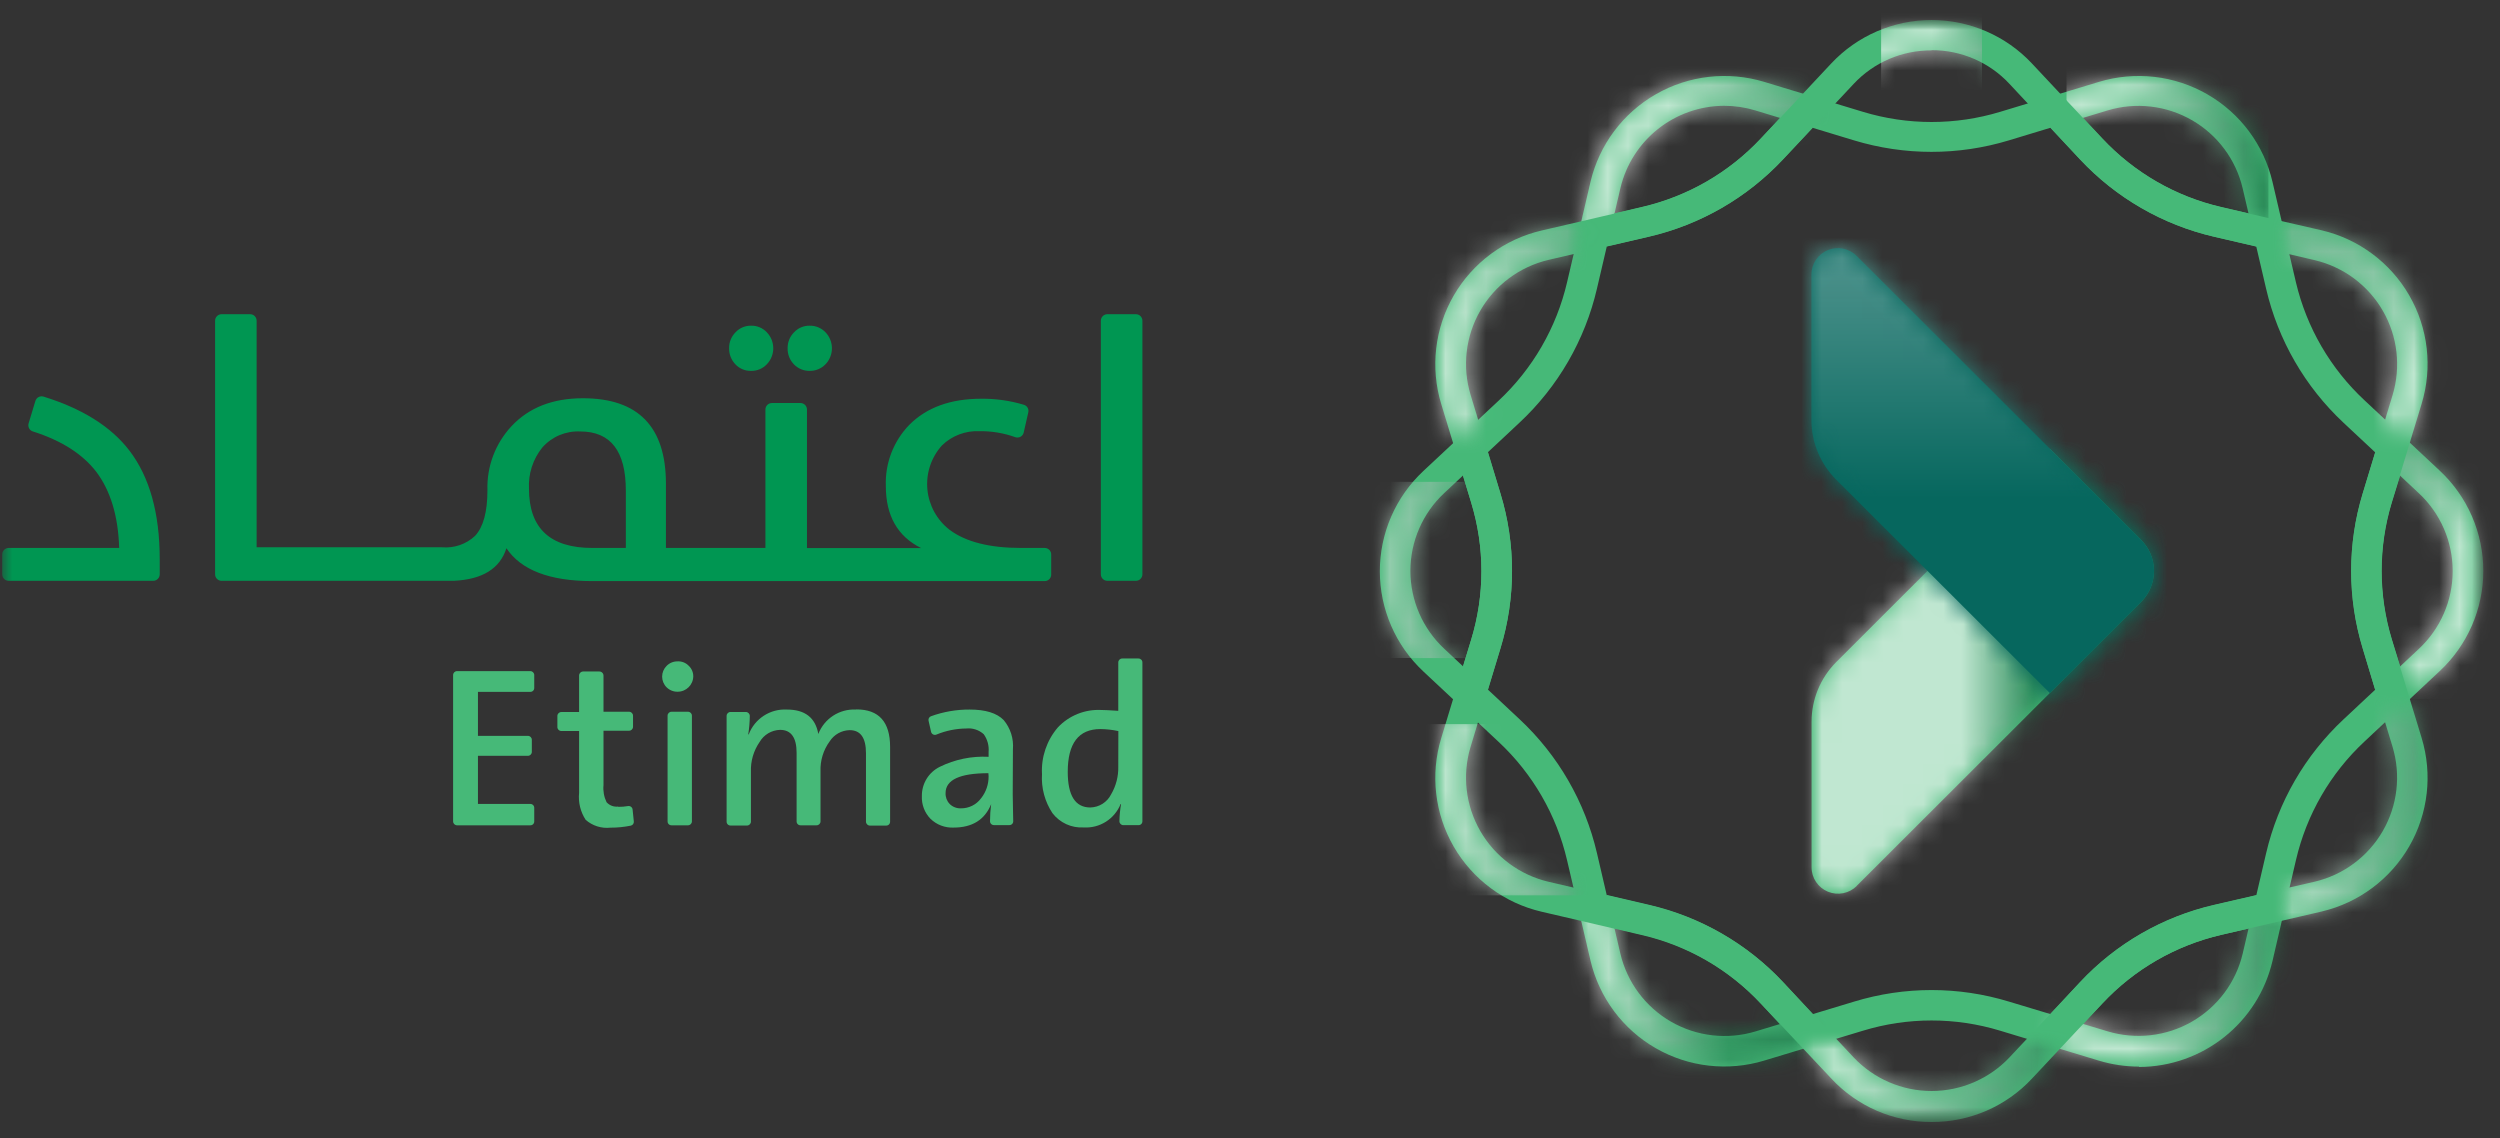 <svg xmlns="http://www.w3.org/2000/svg" xmlns:xlink="http://www.w3.org/1999/xlink" width="123px" height="56px" viewBox="0 0 123 56" version="1.1">
    <rect x="0" y="0" width="123" height="56" fill="#333333" stroke="none"/>
    <title>9450BDFE-A9C2-4095-B38C-7E990C0D76DB</title>
    <defs>
        <rect id="path-1" x="0" y="0" width="122.07" height="54.227"/>
        <rect id="path-3" x="-9.97999929e-15" y="6.22990708e-16" width="12.034" height="8.07"/>
        <path d="M7.191,0.004 C4.07,0.038 1.375,2.195 0.66,5.229 L9.97999929e-15,8.07 L9.97999929e-15,8.07 C0.534,7.923 1.082,7.803 1.633,7.695 L2.128,5.569 C2.684,3.199 4.796,1.519 7.233,1.508 C7.755,1.508 8.273,1.584 8.771,1.736 L10.826,2.36 C11.191,1.923 11.596,1.519 12.034,1.154 L9.224,0.298 C8.596,0.105 7.943,0.004 7.286,9.34486062e-16 L7.191,0.004 Z" id="path-5"/>
        <linearGradient x1="38.3%" y1="68.058%" x2="111.757%" y2="68.058%" id="linearGradient-7">
            <stop stop-color="#FFFFFF" offset="0%"/>
            <stop stop-color="#1F754A" offset="100%"/>
        </linearGradient>
        <rect id="path-8" x="0" y="-6.22990708e-16" width="11.479" height="7.646"/>
        <path d="M4.294,0.035 C3.641,0.042 2.992,0.143 2.367,0.333 L0,1.035 C0.207,1.491 0.385,1.959 0.534,2.437 L2.802,1.736 C4.193,1.318 5.695,1.493 6.953,2.219 C8.211,2.945 9.113,4.157 9.446,5.569 L9.881,7.425 C10.418,7.467 10.951,7.542 11.479,7.649 L10.913,5.226 C10.202,2.195 7.513,0.039 4.396,3.11495354e-16 L4.294,0.035 Z" id="path-10"/>
        <linearGradient x1="27.196%" y1="38.05%" x2="95.699%" y2="38.05%" id="linearGradient-12">
            <stop stop-color="#FFFFFF" offset="0%"/>
            <stop stop-color="#1F754A" offset="100%"/>
        </linearGradient>
        <rect id="path-13" x="0" y="-2.49196283e-15" width="4.828" height="13.927"/>
        <path d="M2.139,2.073 C0.774,3.35 0,5.134 0,7.002 C0,8.87 0.774,10.654 2.139,11.931 L4.246,13.913 C4.367,13.371 4.539,12.841 4.759,12.331 L3.157,10.834 C2.099,9.839 1.499,8.453 1.499,7.002 C1.499,5.551 2.099,4.165 3.157,3.17 L4.829,1.634 C4.657,1.094 4.499,0.551 4.372,0 L2.139,2.073 Z" id="path-15"/>
        <linearGradient x1="17.021%" y1="70.33%" x2="88.395%" y2="70.33%" id="linearGradient-17">
            <stop stop-color="#FFFFFF" offset="0%"/>
            <stop stop-color="#1F754A" offset="100%"/>
        </linearGradient>
        <rect id="path-18" x="0" y="0" width="4.663" height="12.776"/>
        <path d="M0,1.634 L1.492,3.037 C2.55,4.031 3.15,5.418 3.15,6.869 C3.15,8.32 2.55,9.706 1.492,10.7 L0.548,11.584 C0.961,11.889 1.283,12.301 1.478,12.776 L1.478,12.776 L2.532,11.798 C3.896,10.521 4.671,8.737 4.671,6.869 C4.671,5.001 3.896,3.216 2.532,1.939 L0.453,-4.98392567e-15 C0.334,0.555 0.185,1.103 0.007,1.641" id="path-20"/>
        <linearGradient x1="73.927%" y1="44.679%" x2="73.927%" y2="-17.727%" id="linearGradient-22">
            <stop stop-color="#FFFFFF" offset="0%"/>
            <stop stop-color="#1F754A" offset="100%"/>
        </linearGradient>
        <rect id="path-23" x="0" y="0" width="11.763" height="7.838"/>
        <path d="M1.542,0 L1.11,0.025 C0.74,0.051 0.369,0.051 9.97999929e-15,0.025 L9.97999929e-15,0.025 L0.607,2.627 C1.036,4.443 2.198,6.002 3.817,6.933 C5.437,7.863 7.37,8.083 9.158,7.54 L11.763,6.748 C11.619,6.549 11.487,6.341 11.366,6.127 C11.174,5.922 11.019,5.685 10.91,5.426 L8.719,6.088 C7.331,6.507 5.832,6.335 4.575,5.615 C3.318,4.894 2.413,3.687 2.075,2.28 L1.545,0.007 L1.542,0 Z" id="path-25"/>
        <linearGradient x1="13.536%" y1="47.278%" x2="63.009%" y2="47.278%" id="linearGradient-27">
            <stop stop-color="#FFFFFF" offset="0%"/>
            <stop stop-color="#1F754A" offset="100%"/>
        </linearGradient>
        <rect id="path-28" x="-1.99599986e-14" y="4.98392567e-15" width="11.795" height="7.4"/>
        <path d="M10.197,0.144 L9.821,1.82 C9.486,3.231 8.583,4.442 7.325,5.166 C6.066,5.889 4.564,6.062 3.174,5.643 L0.878,4.942 C0.558,5.358 0.265,5.793 0,6.246 L2.739,7.077 C3.36,7.265 4.004,7.364 4.653,7.372 L4.779,7.372 C7.887,7.337 10.572,5.192 11.289,2.171 L11.795,0 L11.795,0 C11.265,0.067 10.741,0.116 10.211,0.161" id="path-30"/>
        <linearGradient x1="39.036%" y1="68.192%" x2="94.564%" y2="68.192%" id="linearGradient-32">
            <stop stop-color="#FFFFFF" offset="0%"/>
            <stop stop-color="#1F754A" offset="100%"/>
        </linearGradient>
        <rect id="path-33" x="1.99599986e-14" y="4.98392567e-15" width="7.184" height="10.911"/>
        <path d="M5.085,1.147 L5.453,2.357 C5.871,3.746 5.697,5.247 4.97,6.503 C4.243,7.759 3.029,8.66 1.615,8.992 L0.379,9.28 L0,10.911 L0,10.911 L1.956,10.458 C3.773,10.029 5.332,8.868 6.263,7.25 C7.194,5.633 7.414,3.703 6.872,1.918 L6.289,-4.98392567e-15 L5.085,1.147 Z" id="path-35"/>
        <linearGradient x1="17.749%" y1="46.447%" x2="90.086%" y2="46.447%" id="linearGradient-37">
            <stop stop-color="#FFFFFF" offset="0%"/>
            <stop stop-color="#1F754A" offset="100%"/>
        </linearGradient>
        <rect id="path-38" x="9.97999929e-15" y="4.98392567e-15" width="7.184" height="10.911"/>
        <path d="M0.291,1.915 C-0.252,3.703 -0.029,5.636 0.906,7.254 C1.842,8.872 3.406,10.031 5.228,10.455 L7.184,10.907 L6.802,9.276 L5.569,8.989 C4.156,8.656 2.944,7.755 2.218,6.5 C1.492,5.244 1.317,3.745 1.735,2.357 L2.086,1.147 L0.86,0 L0.291,1.915 Z" id="path-40"/>
        <linearGradient x1="24.155%" y1="67.489%" x2="107.524%" y2="67.489%" id="linearGradient-42">
            <stop stop-color="#FFFFFF" offset="0%"/>
            <stop stop-color="#1F754A" offset="100%"/>
        </linearGradient>
        <rect id="path-43" x="0" y="-9.96785133e-15" width="12.613" height="4.089"/>
        <path d="M0,0.473 L1.373,1.936 C2.652,3.299 4.438,4.072 6.308,4.072 C8.178,4.072 9.965,3.299 11.244,1.936 L12.613,0.473 L11.008,0 L10.144,0.922 C9.149,1.979 7.761,2.578 6.308,2.578 C4.856,2.578 3.467,1.979 2.472,0.922 L1.605,0 L0,0.473 Z" id="path-45"/>
        <linearGradient x1="15.36%" y1="51.291%" x2="100.216%" y2="51.291%" id="linearGradient-47">
            <stop stop-color="#FFFFFF" offset="0%"/>
            <stop stop-color="#1F754A" offset="100%"/>
        </linearGradient>
        <rect id="path-48" x="0" y="0" width="12.613" height="4.089"/>
        <path d="M1.373,2.147 L1.99599986e-14,3.613 L1.605,4.1 L2.472,3.168 C3.467,2.111 4.856,1.512 6.308,1.512 C7.761,1.512 9.149,2.111 10.144,3.168 L11.008,4.09 L12.613,3.602 L11.244,2.136 C9.965,0.773 8.178,-3.89369193e-17 6.308,-3.89369193e-17 C4.438,-3.89369193e-17 2.652,0.773 1.373,2.136" id="path-50"/>
        <linearGradient x1="49.905%" y1="62.412%" x2="145.17%" y2="62.412%" id="linearGradient-52">
            <stop stop-color="#FFFFFF" offset="0%"/>
            <stop stop-color="#1F754A" offset="100%"/>
        </linearGradient>
        <rect id="path-53" x="9.97999929e-15" y="1.24598142e-15" width="7.184" height="10.911"/>
        <path d="M5.228,0.456 C3.407,0.879 1.842,2.037 0.906,3.655 C-0.029,5.272 -0.252,7.205 0.291,8.992 L0.874,10.911 L2.1,9.767 L1.749,8.557 C1.33,7.168 1.505,5.669 2.231,4.412 C2.957,3.156 4.17,2.255 5.583,1.922 L6.816,1.634 L7.198,0 L5.228,0.456 Z" id="path-55"/>
        <linearGradient x1="30.202%" y1="51.917%" x2="108.941%" y2="51.917%" id="linearGradient-57">
            <stop stop-color="#FFFFFF" offset="0%"/>
            <stop stop-color="#1F754A" offset="100%"/>
        </linearGradient>
        <rect id="path-58" x="1.99599986e-14" y="1.24598142e-15" width="7.184" height="10.911"/>
        <path d="M0,-1.24598142e-15 L0,-1.24598142e-15 L0.379,1.634 L1.615,1.922 C3.029,2.255 4.242,3.156 4.968,4.412 C5.694,5.669 5.868,7.168 5.45,8.557 L5.081,9.767 L6.306,10.911 L6.879,8.992 C7.421,7.208 7.201,5.278 6.27,3.662 C5.339,2.045 3.78,0.885 1.963,0.456 L0,-1.24598142e-15 Z" id="path-60"/>
        <linearGradient x1="70.646%" y1="66.415%" x2="70.646%" y2="-43.482%" id="linearGradient-62">
            <stop stop-color="#FFFFFF" offset="0%"/>
            <stop stop-color="#1F754A" offset="100%"/>
        </linearGradient>
        <rect id="path-63" x="0" y="0" width="16.848" height="21.898"/>
        <path d="M1.222,10.486 C0.44,11.268 1.99599986e-14,12.327 1.99599986e-14,13.432 L1.99599986e-14,20.594 C0.001,21.119 0.318,21.593 0.805,21.794 C1.291,21.995 1.85,21.884 2.223,21.513 L16.216,7.537 C16.616,7.139 16.843,6.6 16.848,6.036 L16.848,5.983 C16.843,5.42 16.616,4.882 16.216,4.486 L11.718,4.98392567e-15 L1.222,10.486 Z" id="path-65"/>
        <linearGradient x1="46.079%" y1="51.053%" x2="66.133%" y2="51.053%" id="linearGradient-67">
            <stop stop-color="#FFFFFF" offset="0%"/>
            <stop stop-color="#1F754A" offset="66%"/>
            <stop stop-color="#1F754A" offset="100%"/>
        </linearGradient>
        <path d="M0,1.305 L0,8.463 C0,9.568 0.44,10.627 1.222,11.409 L11.725,21.899 L16.216,17.413 C16.622,17.009 16.85,16.46 16.85,15.887 C16.85,15.315 16.622,14.766 16.216,14.362 L2.223,0.386 C1.985,0.139 1.656,-2.49196283e-15 1.313,-2.49196283e-15 C0.965,-0.003 0.631,0.134 0.384,0.379 C0.137,0.624 -0.001,0.957 0,1.305" id="path-68"/>
        <linearGradient x1="52.02%" y1="-95.412%" x2="52.02%" y2="54.951%" id="linearGradient-70">
            <stop stop-color="#FFFFFF" offset="0%"/>
            <stop stop-color="#06675E" offset="100%"/>
        </linearGradient>
        <rect id="path-71" x="0" y="0" width="122.07" height="54.227"/>
    </defs>
    <g id="Sprint-1-&amp;-2" stroke="none" stroke-width="1" fill="none" fill-rule="evenodd">
        <g id="Internal-Markter-/-Auctions" transform="translate(-1294, -24)">
            <g id="try-01" transform="translate(1294.108, 24.975)">
                <g id="Clipped">
                    <mask id="mask-2" fill="white">
                        <use xlink:href="#path-1"/>
                    </mask>
                    <g id="Rectangle"/>
                    <g id="Group" mask="url(#mask-2)">
                        <g transform="translate(67.777, 0)">
                            <path d="M37.354,51.502 C36.684,51.501 36.018,51.402 35.377,51.208 L30.521,49.735 C28.323,49.065 25.974,49.065 23.776,49.735 L18.919,51.204 C17.132,51.747 15.2,51.528 13.58,50.598 C11.961,49.668 10.798,48.11 10.369,46.294 L9.217,41.36 C8.698,39.123 7.525,37.092 5.846,35.524 L2.142,32.059 C0.777,30.782 0.003,28.997 0.003,27.129 C0.003,25.262 0.777,23.477 2.142,22.2 L5.846,18.739 C7.525,17.17 8.698,15.139 9.217,12.903 L10.369,7.965 C10.799,6.149 11.962,4.592 13.581,3.663 C15.2,2.733 17.132,2.513 18.919,3.055 L23.776,4.528 C25.975,5.194 28.322,5.194 30.521,4.528 L35.377,3.055 C37.167,2.512 39.101,2.734 40.72,3.668 C42.34,4.601 43.5,6.163 43.924,7.982 L45.076,12.92 C45.603,15.144 46.777,17.163 48.45,18.721 L52.151,22.183 C53.518,23.459 54.294,25.243 54.294,27.112 C54.294,28.98 53.518,30.765 52.151,32.041 L48.45,35.506 C46.769,37.073 45.595,39.105 45.076,41.342 L43.924,46.294 C43.212,49.347 40.493,51.51 37.354,51.52 M16.943,4.23 C14.505,4.24 12.393,5.92 11.837,8.291 L10.685,13.225 C10.099,15.752 8.772,18.047 6.875,19.819 L3.171,23.284 C2.109,24.275 1.507,25.662 1.507,27.114 C1.507,28.565 2.109,29.952 3.171,30.943 L6.875,34.408 C8.772,36.179 10.098,38.473 10.685,40.998 L11.837,45.943 C12.17,47.355 13.073,48.567 14.33,49.292 C15.588,50.017 17.09,50.191 18.48,49.773 L23.337,48.304 C25.82,47.546 28.473,47.546 30.957,48.304 L35.809,49.766 C37.199,50.185 38.701,50.013 39.96,49.289 C41.218,48.565 42.121,47.355 42.456,45.943 L43.608,41.005 C44.197,38.48 45.523,36.187 47.418,34.415 L51.122,30.95 C52.184,29.959 52.787,28.572 52.787,27.121 C52.787,25.669 52.184,24.282 51.122,23.291 L47.418,19.826 C45.522,18.054 44.196,15.759 43.608,13.232 L42.456,8.298 C42.125,6.883 41.224,5.669 39.965,4.941 C38.706,4.214 37.202,4.039 35.809,4.458 L30.953,5.931 C28.469,6.685 25.817,6.685 23.333,5.931 L18.477,4.458 C17.978,4.306 17.46,4.23 16.939,4.23" id="Shape" fill="#46B978" fill-rule="nonzero"/>
                            <g id="Group" opacity="0.66" style="mix-blend-mode: multiply;" stroke-width="1" fill="none" fill-rule="evenodd" transform="translate(9.706, 2.722)">
                                <g id="Clipped">
                                    <mask id="mask-4" fill="white">
                                        <use xlink:href="#path-3"/>
                                    </mask>
                                    <g id="Rectangle"/>
                                    <g mask="url(#mask-4)">
                                        <g transform="translate(0.004, -0.004)">
                                            <mask id="mask-6" fill="white">
                                                <use xlink:href="#path-5"/>
                                            </mask>
                                            <g id="Path" stroke="none" fill="none"/>
                                            <polygon id="Rectangle" stroke="none" fill="url(#linearGradient-7)" fill-rule="nonzero" mask="url(#mask-6)" transform="translate(6.016, 4.046) rotate(0) translate(-6.016, -4.046) " points="-0.758 -1.245 12.788 -1.242 12.791 9.337 -0.755 9.333"/>
                                        </g>
                                    </g>
                                </g>
                            </g>
                            <g id="Group" opacity="0.66" style="mix-blend-mode: multiply;" stroke-width="1" fill="none" fill-rule="evenodd" transform="translate(33.011, 2.722)">
                                <g id="Clipped">
                                    <mask id="mask-9" fill="white">
                                        <use xlink:href="#path-8"/>
                                    </mask>
                                    <g id="Rectangle"/>
                                    <g mask="url(#mask-9)">
                                        <g transform="translate(0, -0.035)">
                                            <mask id="mask-11" fill="white">
                                                <use xlink:href="#path-10"/>
                                            </mask>
                                            <g id="Path" stroke="none" fill="none"/>
                                            <polygon id="Rectangle" stroke="none" fill="url(#linearGradient-12)" fill-rule="nonzero" mask="url(#mask-11)" transform="translate(5.744, 3.861) rotate(-0) translate(-5.744, -3.861) " points="0.776 -2.567 10.708 -2.565 10.712 10.29 0.779 10.287"/>
                                        </g>
                                    </g>
                                </g>
                            </g>
                            <g id="Group" opacity="0.66" style="mix-blend-mode: multiply;" stroke-width="1" fill="none" fill-rule="evenodd" transform="translate(0, 20.096)">
                                <g id="Clipped" transform="translate(0, -0)">
                                    <mask id="mask-14" fill="white">
                                        <use xlink:href="#path-13"/>
                                    </mask>
                                    <g id="Rectangle"/>
                                    <g mask="url(#mask-14)">
                                        <g transform="translate(0.003, 0.014)">
                                            <mask id="mask-16" fill="white">
                                                <use xlink:href="#path-15"/>
                                            </mask>
                                            <g id="Path" stroke="none" fill="none"/>
                                            <polygon id="Rectangle" stroke="none" fill="url(#linearGradient-17)" fill-rule="nonzero" mask="url(#mask-16)" transform="translate(2.414, 6.956) rotate(0) translate(-2.414, -6.956) " points="-4.951 2.619 9.777 2.624 9.78 11.293 -4.948 11.288"/>
                                        </g>
                                    </g>
                                </g>
                            </g>
                            <g id="Group" opacity="0.66" style="mix-blend-mode: multiply;" stroke-width="1" fill="none" fill-rule="evenodd" transform="translate(49.63, 20.243)">
                                <g id="Clipped">
                                    <mask id="mask-19" fill="white">
                                        <use xlink:href="#path-18"/>
                                    </mask>
                                    <g id="Rectangle"/>
                                    <g mask="url(#mask-19)">
                                        <g transform="translate(0, 0.007)">
                                            <mask id="mask-21" fill="white">
                                                <use xlink:href="#path-20"/>
                                            </mask>
                                            <g id="Path" stroke="none" fill="none"/>
                                            <polygon id="Rectangle" stroke="none" fill="url(#linearGradient-22)" fill-rule="nonzero" mask="url(#mask-21)" transform="translate(2.334, 6.39) rotate(0) translate(-2.334, -6.39) " points="-2.456 -0.391 7.118 -0.386 7.124 13.172 -2.449 13.167"/>
                                        </g>
                                    </g>
                                </g>
                            </g>
                            <g id="Group" opacity="0.66" style="mix-blend-mode: multiply;" stroke-width="1" fill="none" fill-rule="evenodd" transform="translate(9.762, 43.664)">
                                <g id="Clipped">
                                    <mask id="mask-24" fill="white">
                                        <use xlink:href="#path-23"/>
                                    </mask>
                                    <g id="Rectangle"/>
                                    <g mask="url(#mask-24)">
                                        <mask id="mask-26" fill="white">
                                            <use xlink:href="#path-25"/>
                                        </mask>
                                        <g id="Path"/>
                                        <polygon id="Rectangle" fill="url(#linearGradient-27)" fill-rule="nonzero" mask="url(#mask-26)" transform="translate(5.704, 3.757) rotate(0) translate(-5.704, -3.757) " points="-0.788 -3.369 12.187 -3.362 12.195 10.884 -0.78 10.877"/>
                                    </g>
                                </g>
                            </g>
                            <g id="Group" opacity="0.66" style="mix-blend-mode: multiply;" stroke-width="1" fill="none" fill-rule="evenodd" transform="translate(32.635, 44.106)">
                                <g id="Clipped">
                                    <mask id="mask-29" fill="white">
                                        <use xlink:href="#path-28"/>
                                    </mask>
                                    <g id="Rectangle"/>
                                    <g mask="url(#mask-29)">
                                        <g transform="translate(-0, 0.018)">
                                            <mask id="mask-31" fill="white">
                                                <use xlink:href="#path-30"/>
                                            </mask>
                                            <g id="Path" stroke="none" fill="none"/>
                                            <polygon id="Rectangle" stroke="none" fill="url(#linearGradient-32)" fill-rule="nonzero" mask="url(#mask-31)" transform="translate(5.899, 3.682) rotate(0) translate(-5.899, -3.682) " points="-1.042 -2.815 12.833 -2.806 12.84 10.179 -1.034 10.171"/>
                                        </g>
                                    </g>
                                </g>
                            </g>
                            <path d="M27.147,54.227 L27.147,54.227 C25.275,54.234 23.486,53.458 22.213,52.088 L18.744,48.398 C17.174,46.722 15.14,45.55 12.901,45.031 L7.96,43.881 C6.138,43.457 4.574,42.298 3.638,40.68 C2.703,39.062 2.48,37.129 3.023,35.341 L4.498,30.491 C5.169,28.295 5.169,25.95 4.498,23.754 L3.023,18.903 C2.48,17.116 2.703,15.183 3.638,13.566 C4.574,11.948 6.139,10.79 7.96,10.367 L12.901,9.217 C15.14,8.698 17.174,7.526 18.744,5.85 L22.213,2.146 C23.492,0.783 25.278,0.01 27.148,0.01 C29.018,0.01 30.805,0.783 32.084,2.146 L35.553,5.85 C37.122,7.525 39.155,8.697 41.392,9.217 L46.343,10.357 C48.161,10.785 49.721,11.945 50.652,13.562 C51.583,15.179 51.803,17.108 51.259,18.893 L49.785,23.743 C49.117,25.94 49.117,28.284 49.785,30.48 L51.259,35.331 C51.802,37.116 51.582,39.045 50.651,40.663 C49.72,42.28 48.161,43.441 46.343,43.871 L41.399,45.021 C39.162,45.54 37.129,46.712 35.56,48.388 L32.091,52.088 C30.816,53.458 29.026,54.234 27.154,54.227 M27.154,1.505 C25.698,1.494 24.305,2.093 23.312,3.156 L19.843,6.856 C18.069,8.749 15.773,10.074 13.245,10.662 L8.301,11.812 C6.888,12.145 5.674,13.046 4.949,14.302 C4.223,15.559 4.048,17.059 4.467,18.447 L5.938,23.298 C6.696,25.778 6.696,28.428 5.938,30.908 L4.467,35.773 C4.048,37.162 4.223,38.662 4.949,39.918 C5.674,41.174 6.888,42.075 8.301,42.408 L13.245,43.559 C15.772,44.139 18.069,45.457 19.843,47.346 L23.312,51.046 C24.308,52.103 25.696,52.702 27.148,52.702 C28.601,52.702 29.989,52.103 30.985,51.046 L34.454,47.346 C36.224,45.449 38.522,44.124 41.052,43.541 L45.992,42.405 C47.406,42.072 48.619,41.172 49.345,39.917 C50.072,38.661 50.247,37.162 49.83,35.773 L48.355,30.922 C47.601,28.442 47.601,25.793 48.355,23.312 L49.83,18.462 C50.25,17.072 50.075,15.57 49.349,14.313 C48.622,13.056 47.407,12.155 45.992,11.823 L41.048,10.672 C38.52,10.086 36.223,8.761 34.45,6.867 L30.985,3.156 C29.995,2.09 28.603,1.487 27.147,1.494" id="Shape" fill="#46B978" fill-rule="nonzero"/>
                            <path d="M4.094,31.81 L5.32,32.967 L5.938,30.933 C6.696,28.453 6.696,25.803 5.938,23.322 L5.32,21.285 L4.094,22.432 L4.498,23.757 C5.169,25.953 5.169,28.299 4.498,30.494 L4.094,31.81 Z" id="Path" fill="#46B978" fill-rule="nonzero"/>
                            <path d="M13.245,10.672 C15.773,10.084 18.069,8.76 19.843,6.867 L21.3,5.313 L19.692,4.826 L18.744,5.839 C17.174,7.516 15.14,8.688 12.901,9.206 L11.549,9.522 L11.17,11.153 L13.245,10.672 Z" id="Path" fill="#46B978" fill-rule="nonzero"/>
                            <path d="M34.454,6.867 C36.226,8.761 38.523,10.086 41.052,10.672 L43.127,11.153 L42.744,9.522 L41.392,9.206 C39.155,8.687 37.122,7.515 35.553,5.839 L34.601,4.826 L33,5.313 L34.454,6.867 Z" id="Path" fill="#46B978" fill-rule="nonzero"/>
                            <path d="M41.052,43.555 C38.524,44.136 36.227,45.456 34.454,47.346 L33,48.914 L34.605,49.401 L35.556,48.388 C37.126,46.712 39.158,45.54 41.396,45.021 L42.748,44.705 L43.131,43.071 L41.052,43.555 Z" id="Path" fill="#46B978" fill-rule="nonzero"/>
                            <path d="M49.795,30.48 L49.795,30.48 C49.128,28.284 49.128,25.94 49.795,23.743 L50.206,22.418 L48.981,21.271 L48.363,23.308 C47.608,25.789 47.608,28.438 48.363,30.919 L48.973,32.967 L50.206,31.81 L49.795,30.48 Z" id="Path" fill="#46B978" fill-rule="nonzero"/>
                            <g id="Group" opacity="0.66" style="mix-blend-mode: multiply;" stroke-width="1" fill="none" fill-rule="evenodd" transform="translate(44.381, 33.412)">
                                <g id="Clipped">
                                    <mask id="mask-34" fill="white">
                                        <use xlink:href="#path-33"/>
                                    </mask>
                                    <g id="Rectangle"/>
                                    <g mask="url(#mask-34)">
                                        <g transform="translate(-0.004, 0)">
                                            <mask id="mask-36" fill="white">
                                                <use xlink:href="#path-35"/>
                                            </mask>
                                            <g id="Path" stroke="none" fill="none"/>
                                            <polygon id="Rectangle" stroke="none" fill="url(#linearGradient-37)" fill-rule="nonzero" mask="url(#mask-36)" transform="translate(3.994, 5.798) rotate(0) translate(-3.994, -5.798) " points="-2.597 -0.179 10.578 -0.172 10.584 11.776 -2.59 11.769"/>
                                        </g>
                                    </g>
                                </g>
                            </g>
                            <path d="M19.843,47.346 C18.07,45.452 15.774,44.128 13.245,43.541 L11.17,43.057 L11.549,44.691 L12.901,45.007 C15.143,45.532 17.177,46.713 18.744,48.398 L19.692,49.412 L21.3,48.924 L19.843,47.346 Z" id="Path" fill="#46B978" fill-rule="nonzero"/>
                            <g id="Group" opacity="0.66" style="mix-blend-mode: multiply;" stroke-width="1" fill="none" fill-rule="evenodd" transform="translate(2.728, 33.412)">
                                <g id="Clipped">
                                    <mask id="mask-39" fill="white">
                                        <use xlink:href="#path-38"/>
                                    </mask>
                                    <g id="Rectangle"/>
                                    <g mask="url(#mask-39)">
                                        <g transform="translate(0.004, 0.004)">
                                            <mask id="mask-41" fill="white">
                                                <use xlink:href="#path-40"/>
                                            </mask>
                                            <g id="Path" stroke="none" fill="none"/>
                                            <polygon id="Rectangle" stroke="none" fill="url(#linearGradient-42)" fill-rule="nonzero" mask="url(#mask-41)" transform="translate(3.459, 5.448) rotate(0) translate(-3.459, -5.448) " points="-2.32 1.235 9.236 1.236 9.237 9.66 -2.319 9.659"/>
                                        </g>
                                    </g>
                                </g>
                            </g>
                            <g id="Group" opacity="0.66" style="mix-blend-mode: multiply;" stroke-width="1" fill="none" fill-rule="evenodd" transform="translate(20.84, 50.138)">
                                <g id="Clipped">
                                    <mask id="mask-44" fill="white">
                                        <use xlink:href="#path-43"/>
                                    </mask>
                                    <g id="Rectangle"/>
                                    <g mask="url(#mask-44)">
                                        <g transform="translate(0, 0.014)">
                                            <mask id="mask-46" fill="white">
                                                <use xlink:href="#path-45"/>
                                            </mask>
                                            <g id="Path" stroke="none" fill="none"/>
                                            <polygon id="Rectangle" stroke="none" fill="url(#linearGradient-47)" fill-rule="nonzero" mask="url(#mask-46)" transform="translate(6.31, 2.029) rotate(0) translate(-6.31, -2.029) " points="-0.322 -1.853 12.939 -1.848 12.942 5.91 -0.319 5.906"/>
                                        </g>
                                    </g>
                                </g>
                            </g>
                            <g id="Group" opacity="0.66" style="mix-blend-mode: multiply;" stroke-width="1" fill="none" fill-rule="evenodd" transform="translate(20.84, 0)">
                                <g id="Clipped">
                                    <mask id="mask-49" fill="white">
                                        <use xlink:href="#path-48"/>
                                    </mask>
                                    <g id="Rectangle"/>
                                    <g mask="url(#mask-49)">
                                        <g transform="translate(-0, -0.011)">
                                            <mask id="mask-51" fill="white">
                                                <use xlink:href="#path-50"/>
                                            </mask>
                                            <g id="Path" stroke="none" fill="none"/>
                                            <polygon id="Rectangle" stroke="none" fill="url(#linearGradient-52)" fill-rule="nonzero" mask="url(#mask-51)" transform="translate(6.308, 2.053) rotate(0) translate(-6.308, -2.053) " points="3.826 -4.383 8.789 -4.383 8.79 8.49 3.827 8.49"/>
                                        </g>
                                    </g>
                                </g>
                            </g>
                            <g id="Group" opacity="0.66" style="mix-blend-mode: multiply;" stroke-width="1" fill="none" fill-rule="evenodd" transform="translate(2.728, 9.901)">
                                <g id="Clipped">
                                    <mask id="mask-54" fill="white">
                                        <use xlink:href="#path-53"/>
                                    </mask>
                                    <g id="Rectangle"/>
                                    <g mask="url(#mask-54)">
                                        <g transform="translate(0.004, -0)">
                                            <mask id="mask-56" fill="white">
                                                <use xlink:href="#path-55"/>
                                            </mask>
                                            <g id="Path" stroke="none" fill="none"/>
                                            <polygon id="Rectangle" stroke="none" fill="url(#linearGradient-57)" fill-rule="nonzero" mask="url(#mask-56)" transform="translate(3.458, 5.45) rotate(0) translate(-3.458, -5.45) " points="-3.057 -1.016 9.966 -1.008 9.973 11.917 -3.049 11.909"/>
                                        </g>
                                    </g>
                                </g>
                            </g>
                            <g id="Group" opacity="0.66" style="mix-blend-mode: multiply;" stroke-width="1" fill="none" fill-rule="evenodd" transform="translate(44.381, 9.901)">
                                <g id="Clipped">
                                    <mask id="mask-59" fill="white">
                                        <use xlink:href="#path-58"/>
                                    </mask>
                                    <g id="Rectangle"/>
                                    <g mask="url(#mask-59)">
                                        <g transform="translate(0, 0)">
                                            <mask id="mask-61" fill="white">
                                                <use xlink:href="#path-60"/>
                                            </mask>
                                            <g id="Path" stroke="none" fill="none"/>
                                            <polygon id="Rectangle" stroke="none" fill="url(#linearGradient-62)" fill-rule="nonzero" mask="url(#mask-61)" transform="translate(3.717, 5.447) rotate(0) translate(-3.717, -5.447) " points="-1.483 -0.881 8.913 -0.877 8.918 11.774 -1.478 11.771"/>
                                        </g>
                                    </g>
                                </g>
                            </g>
                            <path d="M23.46,42.615 L37.453,28.639 C37.859,28.235 38.087,27.686 38.087,27.114 C38.087,26.541 37.859,25.992 37.453,25.588 L32.962,21.102 L22.466,31.589 C21.684,32.37 21.244,33.43 21.244,34.535 L21.244,41.696 C21.245,42.222 21.562,42.695 22.048,42.896 C22.535,43.097 23.094,42.986 23.467,42.615" id="Path" fill="#46B978" fill-rule="nonzero"/>
                            <g id="Group" opacity="0.66" style="mix-blend-mode: multiply;" stroke-width="1" fill="none" fill-rule="evenodd" transform="translate(21.237, 21.099)">
                                <g id="Clipped">
                                    <mask id="mask-64" fill="white">
                                        <use xlink:href="#path-63"/>
                                    </mask>
                                    <g id="Rectangle"/>
                                    <g mask="url(#mask-64)">
                                        <g transform="translate(0.007, 0.004)">
                                            <mask id="mask-66" fill="white">
                                                <use xlink:href="#path-65"/>
                                            </mask>
                                            <g id="Path" stroke="none" fill="none"/>
                                            <polygon id="Rectangle" stroke="none" fill="url(#linearGradient-67)" fill-rule="nonzero" mask="url(#mask-66)" transform="translate(8.422, 11.171) rotate(0) translate(-8.422, -11.171) " points="-5.167 -2.816 21.995 -2.8 22.011 25.158 -5.15 25.142"/>
                                        </g>
                                    </g>
                                </g>
                            </g>
                            <path d="M21.237,12.531 L21.237,19.693 C21.239,20.798 21.681,21.856 22.466,22.635 L32.969,33.125 L37.46,28.639 C37.866,28.235 38.094,27.686 38.094,27.114 C38.094,26.541 37.866,25.992 37.46,25.588 L23.46,11.612 C23.087,11.241 22.528,11.13 22.041,11.331 C21.555,11.532 21.238,12.005 21.237,12.531" id="Path" fill="#06675E" fill-rule="nonzero"/>
                        </g>
                    </g>
                </g>
                <g id="Clipped" transform="translate(89.014, 11.226)">
                    <mask id="mask-69" fill="white">
                        <use xlink:href="#path-68"/>
                    </mask>
                    <g id="Path"/>
                    <polygon id="Rectangle" fill="url(#linearGradient-70)" fill-rule="nonzero" mask="url(#mask-69)" transform="translate(8.533, 10.961) rotate(0) translate(-8.533, -10.961) " points="-4.315 -2.782 21.366 -2.768 21.381 24.704 -4.301 24.691"/>
                </g>
                <g id="Clipped">
                    <mask id="mask-72" fill="white">
                        <use xlink:href="#path-71"/>
                    </mask>
                    <g id="Rectangle"/>
                    <g id="Group" mask="url(#mask-72)" fill-rule="nonzero">
                        <g transform="translate(0, 14.484)">
                            <path d="M7.75,12.054 C7.75,9.781 7.249,7.995 6.247,6.695 C5.346,5.526 3.941,4.646 2.033,4.054 C1.952,4.029 1.863,4.038 1.788,4.078 C1.713,4.118 1.657,4.187 1.633,4.268 L1.299,5.373 C1.249,5.541 1.345,5.719 1.513,5.769 C2.918,6.216 3.957,6.879 4.632,7.758 C5.334,8.693 5.708,9.94 5.755,11.5 L0.32,11.5 C0.235,11.5 0.154,11.533 0.094,11.593 C0.034,11.653 0,11.734 0,11.819 L0,12.798 C0,12.974 0.143,13.117 0.32,13.117 L7.43,13.117 C7.607,13.117 7.75,12.974 7.75,12.798 L7.75,12.054 Z" id="Path" fill="#009652"/>
                            <path d="M21.637,13.117 L22.227,13.117 L22.227,13.117 C23.632,13.047 24.489,12.517 24.808,11.514 C25.527,12.589 26.931,13.128 29.022,13.131 L51.291,13.131 C51.467,13.131 51.611,12.988 51.611,12.812 L51.611,11.819 C51.611,11.643 51.467,11.5 51.291,11.5 L50.125,11.5 C48.58,11.5 47.41,11.203 46.614,10.609 C45.988,10.125 45.591,9.403 45.519,8.615 C45.447,7.828 45.706,7.046 46.235,6.457 C46.728,5.976 47.4,5.722 48.089,5.755 C48.687,5.748 49.281,5.848 49.844,6.05 C49.93,6.08 50.025,6.072 50.104,6.028 C50.183,5.983 50.24,5.907 50.259,5.818 L50.483,4.833 C50.523,4.672 50.431,4.508 50.273,4.458 C49.59,4.252 48.879,4.151 48.166,4.159 C46.663,4.159 45.486,4.586 44.633,5.44 C43.851,6.245 43.433,7.334 43.475,8.456 C43.475,9.915 44.054,10.932 45.213,11.507 L39.595,11.507 L39.595,4.689 C39.595,4.513 39.451,4.37 39.275,4.37 L37.87,4.37 C37.694,4.37 37.551,4.513 37.551,4.689 L37.551,11.5 L32.656,11.5 L32.656,8.343 C32.656,5.538 31.295,4.135 28.572,4.135 C27.088,4.135 25.918,4.592 25.061,5.506 C24.263,6.36 23.836,7.495 23.874,8.663 C23.874,9.722 23.672,10.469 23.267,10.904 C22.832,11.313 22.243,11.518 21.648,11.468 L12.518,11.468 L12.518,0.319 C12.518,0.143 12.375,0 12.199,0 L10.794,0 C10.618,0 10.475,0.143 10.475,0.319 L10.475,12.798 C10.475,12.974 10.618,13.117 10.794,13.117 L21.637,13.117 Z M26.574,6.558 C27.044,6.024 27.732,5.734 28.442,5.769 C29.936,5.769 30.683,6.737 30.683,8.673 L30.683,11.5 L29.032,11.5 C26.958,11.5 25.92,10.531 25.918,8.592 C25.877,7.857 26.111,7.132 26.574,6.558" id="Shape" fill="#009652"/>
                            <path d="M39.728,2.788 C40.022,2.793 40.305,2.675 40.508,2.462 C40.928,2.023 40.928,1.33 40.508,0.891 C40.305,0.678 40.022,0.56 39.728,0.565 C39.437,0.56 39.158,0.678 38.959,0.891 C38.752,1.098 38.638,1.38 38.643,1.673 C38.635,1.971 38.749,2.26 38.959,2.473 C39.161,2.679 39.439,2.793 39.728,2.788" id="Path" fill="#009652"/>
                            <path d="M36.842,2.788 C37.136,2.796 37.42,2.677 37.621,2.462 C38.042,2.023 38.042,1.33 37.621,0.891 C37.42,0.676 37.136,0.557 36.842,0.565 C36.553,0.561 36.276,0.679 36.08,0.891 C35.873,1.098 35.759,1.38 35.764,1.673 C35.758,1.971 35.872,2.259 36.08,2.473 C36.278,2.68 36.555,2.794 36.842,2.788" id="Path" fill="#009652"/>
                            <path d="M55.779,-2.49196283e-15 L54.374,-2.49196283e-15 C54.198,-2.49196283e-15 54.054,0.143 54.054,0.319 L54.054,12.798 C54.054,12.974 54.198,13.117 54.374,13.117 L55.779,13.117 C55.955,13.117 56.098,12.974 56.098,12.798 L56.098,0.319 C56.098,0.143 55.955,-2.49196283e-15 55.779,-2.49196283e-15" id="Path" fill="#009652"/>
                            <path d="M22.378,25.146 L25.984,25.146 C26.036,25.147 26.086,25.127 26.122,25.091 C26.158,25.054 26.178,25.005 26.177,24.953 L26.177,24.297 C26.18,24.244 26.161,24.193 26.125,24.154 C26.088,24.116 26.037,24.094 25.984,24.094 L23.407,24.094 L23.407,21.727 L25.865,21.727 C25.972,21.727 26.058,21.64 26.058,21.534 L26.058,20.938 C26.058,20.831 25.972,20.745 25.865,20.745 L23.407,20.745 L23.407,18.581 L25.984,18.581 C26.036,18.582 26.086,18.562 26.122,18.525 C26.158,18.489 26.178,18.439 26.177,18.388 L26.177,17.753 C26.177,17.647 26.091,17.56 25.984,17.56 L22.378,17.56 C22.271,17.56 22.185,17.647 22.185,17.753 L22.185,24.953 C22.185,25.06 22.271,25.146 22.378,25.146" id="Path" fill="#46B978"/>
                            <path d="M30.31,24.224 C30.095,24.251 29.88,24.171 29.735,24.01 C29.609,23.749 29.557,23.459 29.584,23.172 L29.584,20.492 L30.844,20.492 C30.951,20.492 31.037,20.406 31.037,20.299 L31.037,19.752 C31.037,19.646 30.951,19.559 30.844,19.559 L29.584,19.559 L29.584,17.781 C29.584,17.669 29.492,17.578 29.38,17.578 L28.586,17.578 C28.474,17.578 28.383,17.669 28.383,17.781 L28.383,19.573 L27.508,19.573 C27.402,19.573 27.315,19.66 27.315,19.766 L27.315,20.313 C27.315,20.42 27.402,20.506 27.508,20.506 L28.383,20.506 L28.383,23.554 C28.337,24.018 28.451,24.485 28.706,24.876 C29.04,25.171 29.484,25.311 29.928,25.262 C30.261,25.263 30.594,25.23 30.921,25.164 C31.019,25.146 31.087,25.055 31.076,24.957 L31.016,24.371 C31.011,24.318 30.984,24.27 30.943,24.238 C30.901,24.205 30.847,24.191 30.795,24.199 C30.635,24.226 30.473,24.239 30.31,24.238" id="Path" fill="#46B978"/>
                            <path d="M32.93,25.146 L33.741,25.146 C33.848,25.146 33.934,25.06 33.934,24.953 L33.934,19.752 C33.934,19.646 33.848,19.559 33.741,19.559 L32.93,19.559 C32.823,19.559 32.737,19.646 32.737,19.752 L32.737,24.953 C32.736,25.005 32.756,25.054 32.792,25.091 C32.829,25.127 32.878,25.147 32.93,25.146" id="Path" fill="#46B978"/>
                            <path d="M33.235,17.08 C33.03,17.076 32.831,17.157 32.688,17.304 C32.548,17.444 32.469,17.633 32.469,17.83 C32.469,18.028 32.548,18.217 32.688,18.356 C32.833,18.5 33.031,18.579 33.235,18.574 C33.652,18.572 33.991,18.239 34.001,17.823 C34.004,17.62 33.92,17.426 33.769,17.29 C33.629,17.147 33.435,17.071 33.235,17.08" id="Path" fill="#46B978"/>
                            <path d="M42.014,19.451 C41.198,19.407 40.447,19.892 40.153,20.653 C40.012,19.85 39.496,19.451 38.611,19.451 C37.784,19.405 37.022,19.9 36.729,20.675 L36.705,20.675 C36.753,20.374 36.779,20.07 36.782,19.766 C36.782,19.659 36.696,19.572 36.589,19.57 L35.834,19.57 C35.727,19.57 35.641,19.656 35.641,19.763 L35.641,24.964 C35.64,25.015 35.66,25.065 35.696,25.101 C35.733,25.138 35.782,25.158 35.834,25.157 L36.645,25.157 C36.752,25.157 36.838,25.07 36.838,24.964 L36.838,22.509 C36.819,21.989 36.968,21.478 37.263,21.05 C37.473,20.688 37.856,20.461 38.274,20.45 C38.815,20.45 39.085,20.829 39.085,21.586 L39.085,24.953 C39.084,25.005 39.104,25.054 39.141,25.091 C39.177,25.127 39.227,25.147 39.279,25.146 L40.069,25.146 C40.175,25.146 40.262,25.06 40.262,24.953 L40.262,22.498 C40.24,21.968 40.398,21.447 40.711,21.018 C40.926,20.682 41.295,20.474 41.694,20.464 C42.232,20.464 42.498,20.843 42.498,21.6 L42.498,24.967 C42.498,25.074 42.585,25.16 42.692,25.16 L43.492,25.16 C43.544,25.161 43.593,25.141 43.63,25.105 C43.666,25.068 43.686,25.019 43.685,24.967 L43.685,21.288 C43.685,20.058 43.133,19.444 42.028,19.444" id="Path" fill="#46B978"/>
                            <path d="M49.728,21.404 C49.771,20.885 49.608,20.37 49.275,19.97 C48.938,19.624 48.38,19.451 47.601,19.451 C46.952,19.447 46.307,19.559 45.697,19.78 C45.606,19.813 45.554,19.91 45.578,20.005 L45.701,20.548 C45.714,20.604 45.751,20.65 45.802,20.676 C45.852,20.702 45.912,20.704 45.964,20.682 C46.43,20.489 46.928,20.388 47.432,20.383 C47.746,20.351 48.058,20.453 48.292,20.664 C48.474,20.918 48.559,21.229 48.531,21.541 L48.531,21.776 C47.7,21.732 46.872,21.902 46.126,22.27 C45.58,22.541 45.239,23.1 45.248,23.708 C45.229,24.122 45.381,24.525 45.669,24.823 C45.972,25.119 46.384,25.277 46.807,25.258 C47.727,25.258 48.344,24.874 48.657,24.104 L48.657,24.104 C48.62,24.381 48.601,24.66 48.601,24.939 C48.599,24.991 48.619,25.042 48.655,25.079 C48.692,25.116 48.742,25.137 48.794,25.136 L49.553,25.136 C49.605,25.137 49.656,25.116 49.692,25.078 C49.728,25.04 49.746,24.988 49.742,24.936 C49.742,24.522 49.718,24.076 49.718,23.606 L49.728,21.404 Z M48.531,22.733 C48.536,23.129 48.403,23.515 48.155,23.824 C47.925,24.133 47.561,24.314 47.176,24.311 C46.968,24.321 46.765,24.244 46.617,24.097 C46.479,23.954 46.405,23.76 46.414,23.561 C46.414,22.909 47.116,22.582 48.521,22.582 L48.531,22.733 Z" id="Shape" fill="#46B978"/>
                            <path d="M54.911,17.132 L54.911,19.514 C54.506,19.486 54.225,19.472 54.069,19.472 C53.268,19.432 52.49,19.745 51.941,20.327 C51.393,20.965 51.112,21.789 51.158,22.628 C51.116,23.308 51.297,23.982 51.674,24.55 C52.037,25.023 52.612,25.286 53.208,25.251 C54,25.3 54.734,24.834 55.027,24.097 L55.048,24.097 C55,24.378 54.973,24.662 54.967,24.946 C54.967,25.053 55.054,25.139 55.161,25.139 L55.905,25.139 C55.957,25.14 56.006,25.12 56.043,25.084 C56.079,25.047 56.099,24.998 56.098,24.946 L56.098,17.132 C56.098,17.081 56.078,17.032 56.042,16.996 C56.005,16.96 55.956,16.939 55.905,16.939 L55.104,16.939 C54.998,16.939 54.911,17.026 54.911,17.132 M54.911,22.26 C54.923,22.737 54.801,23.208 54.56,23.62 C54.366,24.01 53.971,24.26 53.535,24.269 C52.797,24.269 52.425,23.684 52.425,22.516 C52.425,21.113 52.96,20.411 54.03,20.411 C54.327,20.414 54.624,20.447 54.915,20.51 L54.911,22.26 Z" id="Shape" fill="#46B978"/>
                        </g>
                    </g>
                </g>
            </g>
        </g>
    </g>
</svg>